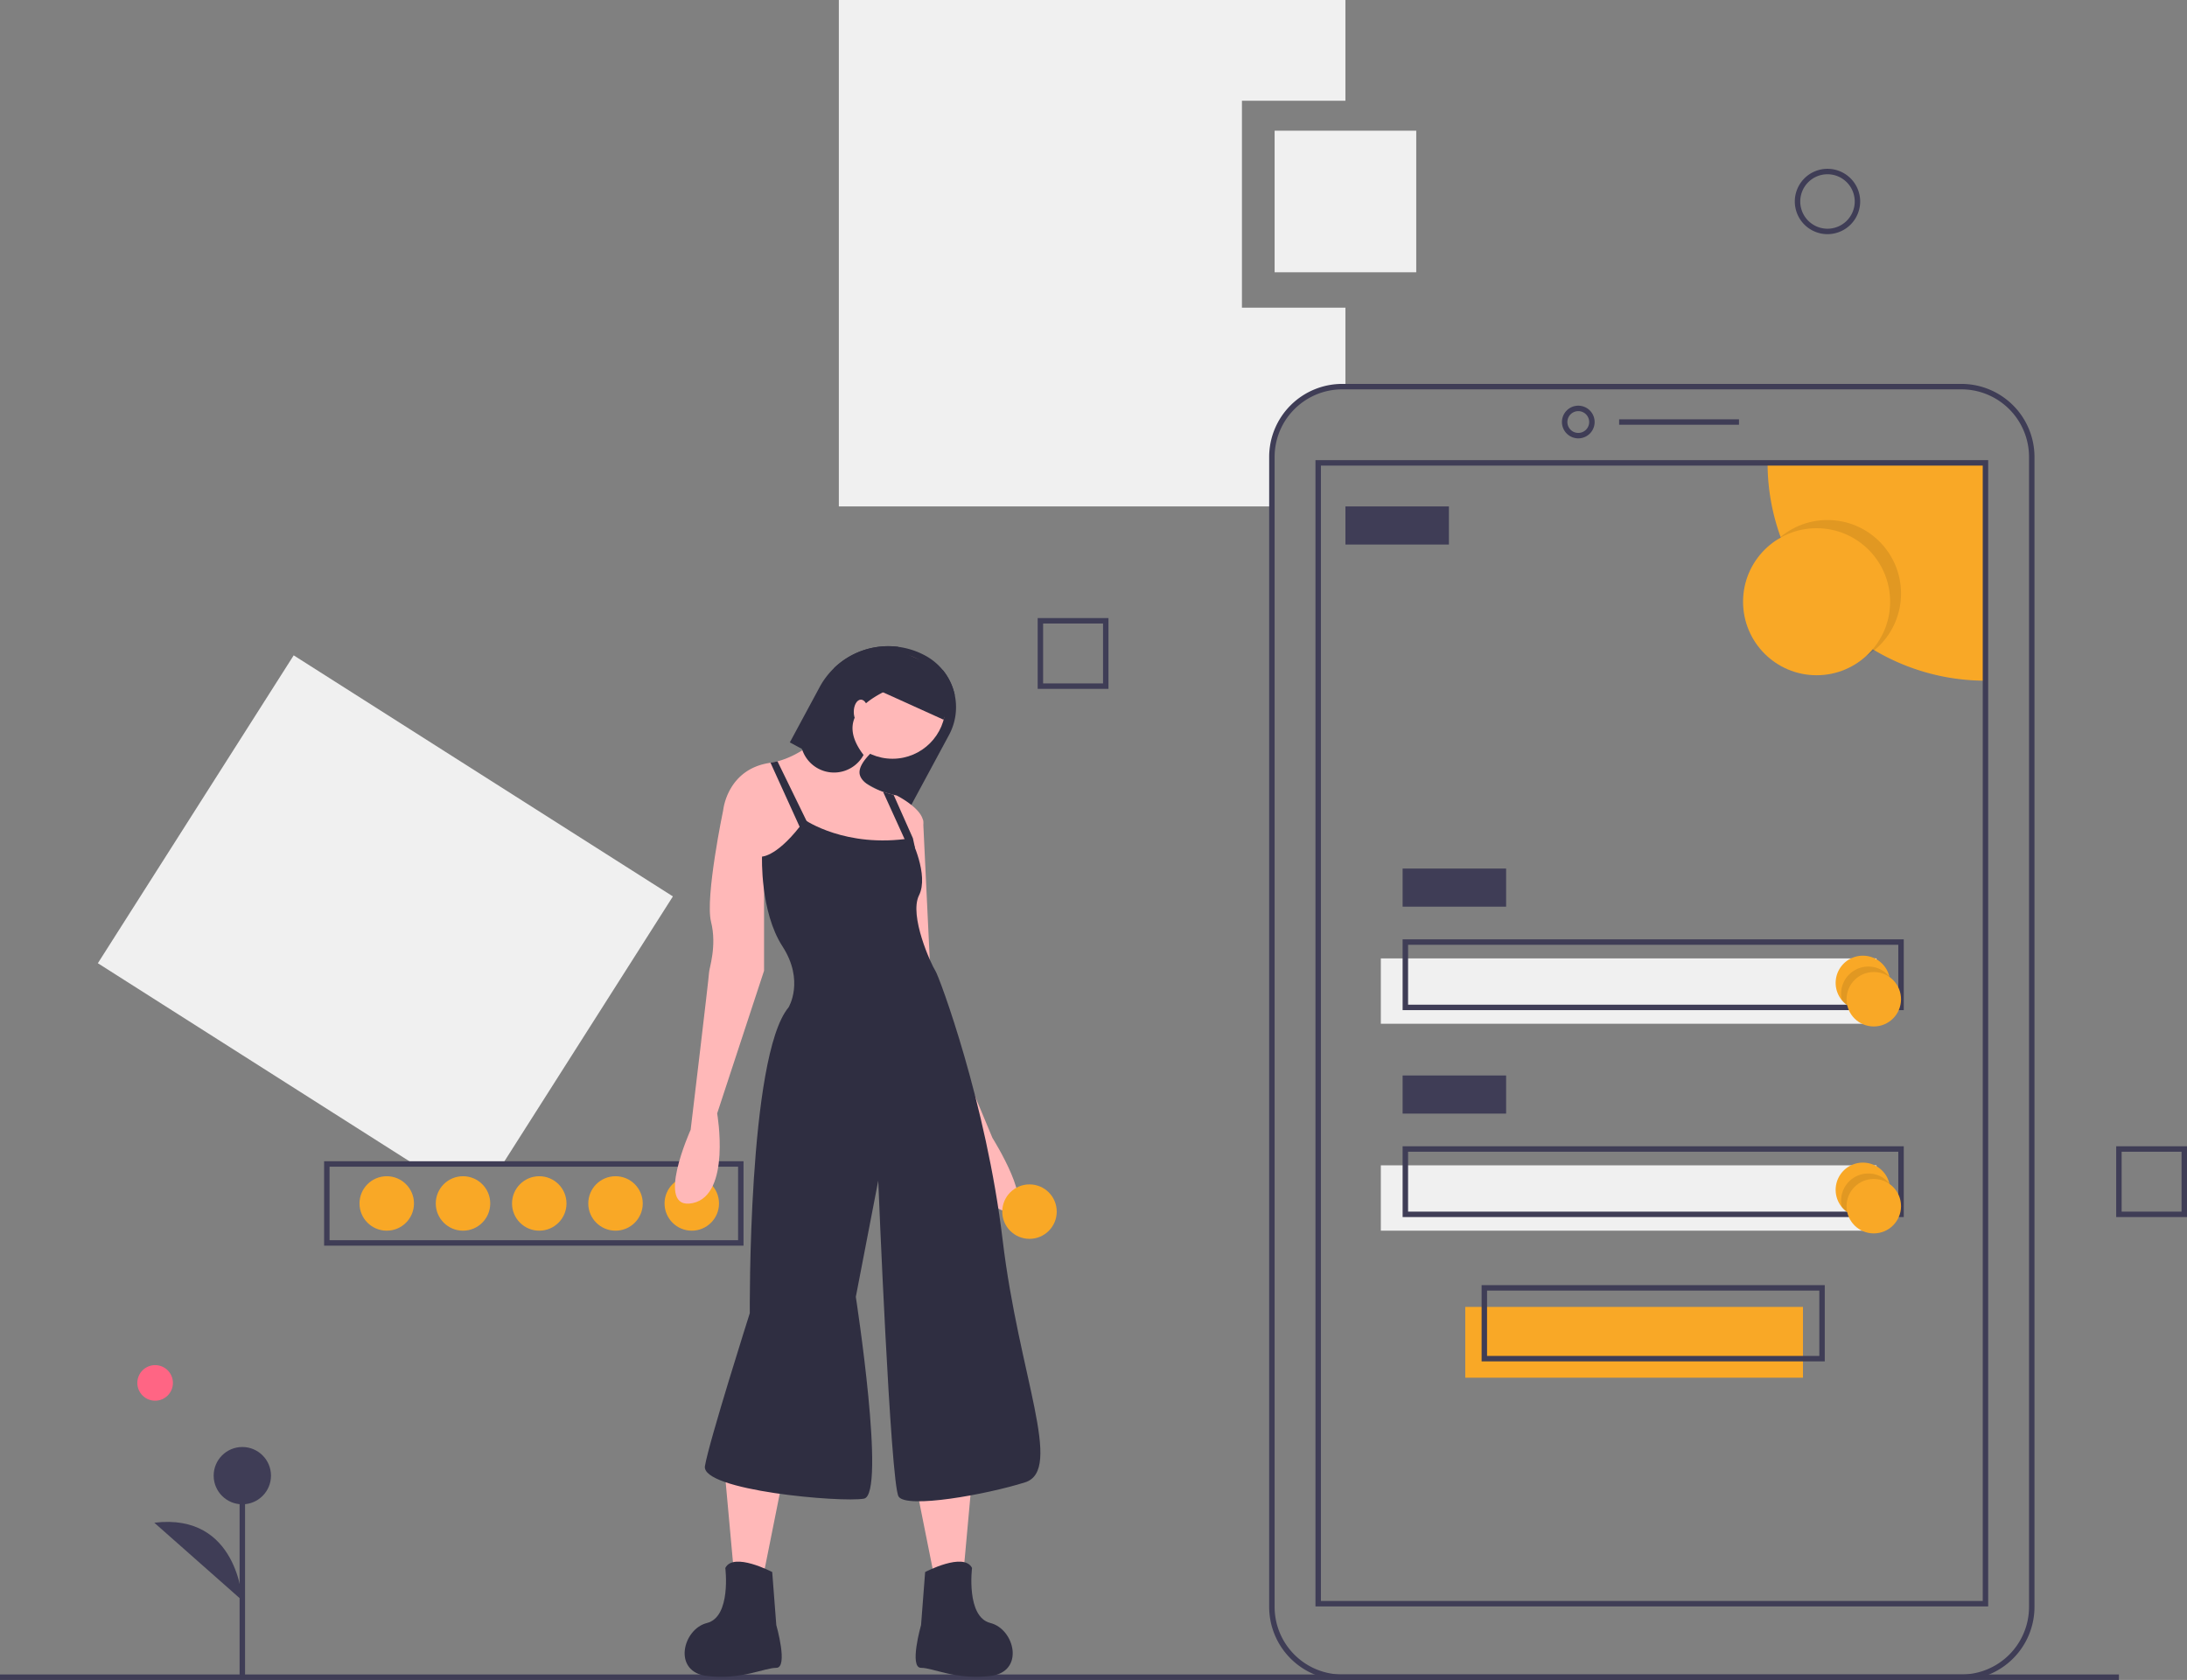 <svg id="bc52c4b0-5495-47d6-8fbf-e718e11a33f1" data-name="Layer 1" 
    xmlns="http://www.w3.org/2000/svg" width="803" height="617" viewBox="0 0 803 617">
    <rect x="0" y="0" width="803" height="617" fill="#808080" stroke="none"/>
    <title>mobile login</title>
    <polygon points="184.898 427 247.069 329.231 107.835 240.694 35.931 353.769 151.095 427 184.898 427" fill="#f0f0f0"/>
    <path d="M471.5,599h-154V568h154Zm-152-2h150V570h-150Z" transform="translate(-198.5 -141.5)" fill="#3f3d56"/>
    <circle cx="254" cy="442" r="10" fill="#f9a826"/>
    <circle cx="226" cy="442" r="10" fill="#f9a826"/>
    <circle cx="198" cy="442" r="10" fill="#f9a826"/>
    <circle cx="170" cy="442" r="10" fill="#f9a826"/>
    <circle cx="142" cy="442" r="10" fill="#f9a826"/>
    <path d="M654.5,254.5v-76h38v-37h-186v186h159V309.314A25.814,25.814,0,0,1,691.314,283.5H692.5v-29Z" transform="translate(-198.5 -141.5)" fill="#f0f0f0"/>
    <rect x="538" y="480" width="124" height="26" fill="#f9a826"/>
    <rect x="507" y="352" width="182" height="24" fill="#f0f0f0"/>
    <rect y="615" width="778" height="2" fill="#3f3d56"/>
    <path d="M918.686,758.5H691.314A26.845,26.845,0,0,1,664.5,731.686V309.314A26.845,26.845,0,0,1,691.314,282.5h227.371A26.845,26.845,0,0,1,945.5,309.314v422.371A26.845,26.845,0,0,1,918.686,758.5Zm-227.371-474A24.843,24.843,0,0,0,666.5,309.314v422.371A24.843,24.843,0,0,0,691.314,756.5h227.371A24.843,24.843,0,0,0,943.5,731.686V309.314A24.843,24.843,0,0,0,918.686,284.5Z" transform="translate(-198.5 -141.5)" fill="#3f3d56"/>
    <path d="M778,302.5a6,6,0,1,1,6-6A6.007,6.007,0,0,1,778,302.5Zm0-10a4,4,0,1,0,4,4A4.004,4.004,0,0,0,778,292.5Z" transform="translate(-198.5 -141.5)" fill="#3f3d56"/>
    <rect x="594.5" y="154" width="44" height="2" fill="#3f3d56"/>
    <path d="M927.5,311.5v80a80.004,80.004,0,0,1-80-80Z" transform="translate(-198.5 -141.5)" fill="#f9a826"/>
    <path d="M928.5,731.5h-247v-421h247Zm-245-2h243v-417h-243Z" transform="translate(-198.5 -141.5)" fill="#3f3d56"/>
    <circle cx="671" cy="218" r="27" opacity="0.1"/>
    <circle cx="667" cy="221" r="27" fill="#f9a826"/>
    <rect x="494" y="186" width="38" height="14" fill="#3f3d56"/>
    <rect x="515" y="319" width="38" height="14" fill="#3f3d56"/>
    <path d="M897.5,512.5h-184v-26h184Zm-182-2h180v-22h-180Z" transform="translate(-198.5 -141.5)" fill="#3f3d56"/>
    <rect x="507" y="428" width="182" height="24" fill="#f0f0f0"/>
    <rect x="515" y="395" width="38" height="14" fill="#3f3d56"/>
    <path d="M897.5,588.5h-184v-26h184Zm-182-2h180v-22h-180Z" transform="translate(-198.5 -141.5)" fill="#3f3d56"/>
    <path d="M868.5,641.5h-126v-28h126Zm-124-2h122v-24h-122Z" transform="translate(-198.5 -141.5)" fill="#3f3d56"/>
    <path d="M892.5,502.5a10.001,10.001,0,0,1-17.71,6.37l-.01-.01a9.999,9.999,0,1,1,17.43-8.73.01.01,0,0,0,.01.01A10.227,10.227,0,0,1,892.5,502.5Z" transform="translate(-198.5 -141.5)" fill="#f9a826"/>
    <path d="M892.5,502.5a10.001,10.001,0,0,1-17.71,6.37l-.01-.01a10.228,10.228,0,0,1-.28-2.36,10.001,10.001,0,0,1,17.71-6.37.01.01,0,0,0,.01.01A10.227,10.227,0,0,1,892.5,502.5Z" transform="translate(-198.5 -141.5)" opacity="0.1"/>
    <circle cx="688" cy="367" r="10" fill="#f9a826"/>
    <path d="M892.5,578.5a10.001,10.001,0,0,1-17.71,6.37l-.01-.01a9.999,9.999,0,1,1,17.43-8.73.01.01,0,0,0,.01.01A10.227,10.227,0,0,1,892.5,578.5Z" transform="translate(-198.5 -141.5)" fill="#f9a826"/>
    <path d="M892.5,578.5a10.001,10.001,0,0,1-17.71,6.37l-.01-.01a10.228,10.228,0,0,1-.28-2.36,10.001,10.001,0,0,1,17.71-6.37.01.01,0,0,0,.01.01A10.227,10.227,0,0,1,892.5,578.5Z" transform="translate(-198.5 -141.5)" opacity="0.1"/>
    <circle cx="688" cy="443" r="10" fill="#f9a826"/>
    <rect x="468" y="48" width="52" height="52" fill="#f0f0f0"/>
    <path d="M869.5,227.5a12,12,0,1,1,12-12A12.013,12.013,0,0,1,869.5,227.5Zm0-22a10,10,0,1,0,10,10A10.011,10.011,0,0,0,869.5,205.5Z" transform="translate(-198.5 -141.5)" fill="#3f3d56"/>
    <path d="M605.5,394.5h-26v-26h26Zm-24-2h22v-22h-22Z" transform="translate(-198.5 -141.5)" fill="#3f3d56"/>
    <path d="M1001.5,588.5h-26v-26h26Zm-24-2h22v-22h-22Z" transform="translate(-198.5 -141.5)" fill="#3f3d56"/>
    <path d="M488.503,414.166l4.462,2.403,15.182,8.183,24.51,13.206,14.284-26.501a21.525,21.525,0,0,0-8.744-29.189,28.59,28.59,0,0,0-33.381,4.529l-.007.007a28.623,28.623,0,0,0-5.375,7.075Z" transform="translate(-198.5 -141.5)" fill="#2f2e41"/>
    <polygon points="356.9 542.937 353.906 575.876 342.676 577.373 335.19 539.942 356.9 542.937" fill="#ffb8b8"/>
    <path d="M538.182,718.873s14.224-7.486,17.218-1.497c0,0-2.246,17.967,6.738,20.213s12.727,17.967,0,19.464-20.962-2.995-25.453-2.995,0-15.721,0-15.721Z" transform="translate(-198.5 -141.5)" fill="#2f2e41"/>
    <polygon points="266.316 542.937 269.311 575.876 280.54 577.373 288.026 539.942 266.316 542.937" fill="#ffb8b8"/>
    <path d="M482.034,718.873s-14.224-7.486-17.218-1.497c0,0,2.246,17.967-6.738,20.213s-12.727,17.967,0,19.464S479.04,754.059,483.532,754.059s0-15.721,0-15.721Z" transform="translate(-198.5 -141.5)" fill="#2f2e41"/>
    <circle cx="327.704" cy="259.206" r="19.464" fill="#ffb8b8"/>
    <path d="M464.067,438.886,479.789,463.591l18.716-1.497,30.694,2.246s2.897-5.794,5.263-11.432a44.285,44.285,0,0,0,2.972-8.781c.749-5.24-9.732-10.481-9.732-10.481s-.412-.075-1.1-.24c-.913-.217-2.321-.576-3.863-1.101-3.481-1.183-7.666-3.189-8.512-6.146-1.497-5.24,9.732-12.727,9.732-12.727l-13.475-12.727s-11.971,16.627-26.509,20.415a23.155,23.155,0,0,1-2.56.524c-.045.007-.082.015-.127.022C465.565,423.914,464.067,438.886,464.067,438.886Z" transform="translate(-198.5 -141.5)" fill="#ffb8b8"/>
    <path d="M472.302,432.149l-8.235,6.738s-6.738,32.191-4.492,41.175-.749,17.218-.749,18.716S452.089,556.421,452.089,556.421s-13.475,29.945.749,26.951,8.984-32.94,8.984-32.94l17.218-52.404V453.859Z" transform="translate(-198.5 -141.5)" fill="#ffb8b8"/>
    <path d="M531.444,438.138l5.989,4.492,2.995,62.885,22.459,53.901s16.47,26.202,5.989,26.951S551.657,559.415,551.657,559.415l-20.213-51.655-2.995-50.158Z" transform="translate(-198.5 -141.5)" fill="#ffb8b8"/>
    <path d="M494.013,442.629s14.973,10.481,38.929,6.738c0,0,6.738,13.475,2.995,20.962s4.492,25.453,5.989,27.699,18.716,48.661,24.705,98.819,22.459,84.595,8.235,89.087-43.42,9.732-46.415,5.24-7.486-116.038-7.486-116.038l-8.235,42.672s11.229,72.617,2.995,74.114-59.89-2.995-58.393-11.978,16.47-56.147,16.47-56.147-.749-94.327,14.224-112.294c0,0,5.989-9.732-2.246-22.459s-7.486-32.94-7.486-32.94S484.28,456.105,494.013,442.629Z" transform="translate(-198.5 -141.5)" fill="#2f2e41"/>
    <polygon points="282.913 280.145 295.513 307.867 298.507 306.37 285.473 279.621 282.913 280.145" fill="#2f2e41"/>
    <path d="M522.737,432.306l9.455,20.804,2.268-.202-.771-3.541-7.09-15.961C525.687,433.189,524.28,432.83,522.737,432.306Z" transform="translate(-198.5 -141.5)" fill="#2f2e41"/>
    <path d="M492.964,416.57a12.323,12.323,0,0,0,22.609,2.201c-9.47-12.382-1.348-20.161,14.037-26.045a12.312,12.312,0,0,0-1.325-13.655,28.687,28.687,0,0,0-23.47,7.726l-.007.007L493.878,407.077A12.264,12.264,0,0,0,492.964,416.57Z" transform="translate(-198.5 -141.5)" fill="#2f2e41"/>
    <ellipse cx="316.1" cy="261.452" rx="2.62" ry="4.492" fill="#ffb8b8"/>
    <path d="M522.408,395.623l22.504,10.196,4.125-9.103a21.563,21.563,0,0,0-4.342-9.081l-15.489-7.015Z" transform="translate(-198.5 -141.5)" fill="#2f2e41"/>
    <circle cx="378" cy="445" r="10" fill="#f9a826"/>
    <circle cx="56.957" cy="507.911" r="6.535" fill="#ff6584"/>
    <rect x="87.975" y="541.973" width="2" height="74.411" fill="#3f3d56"/>
    <circle cx="88.975" cy="541.972" r="10.523" fill="#3f3d56"/>
    <path d="M287.475,729.334s-1.503-32.332-32.32-28.574" transform="translate(-198.5 -141.5)" fill="#3f3d56"/>
</svg>